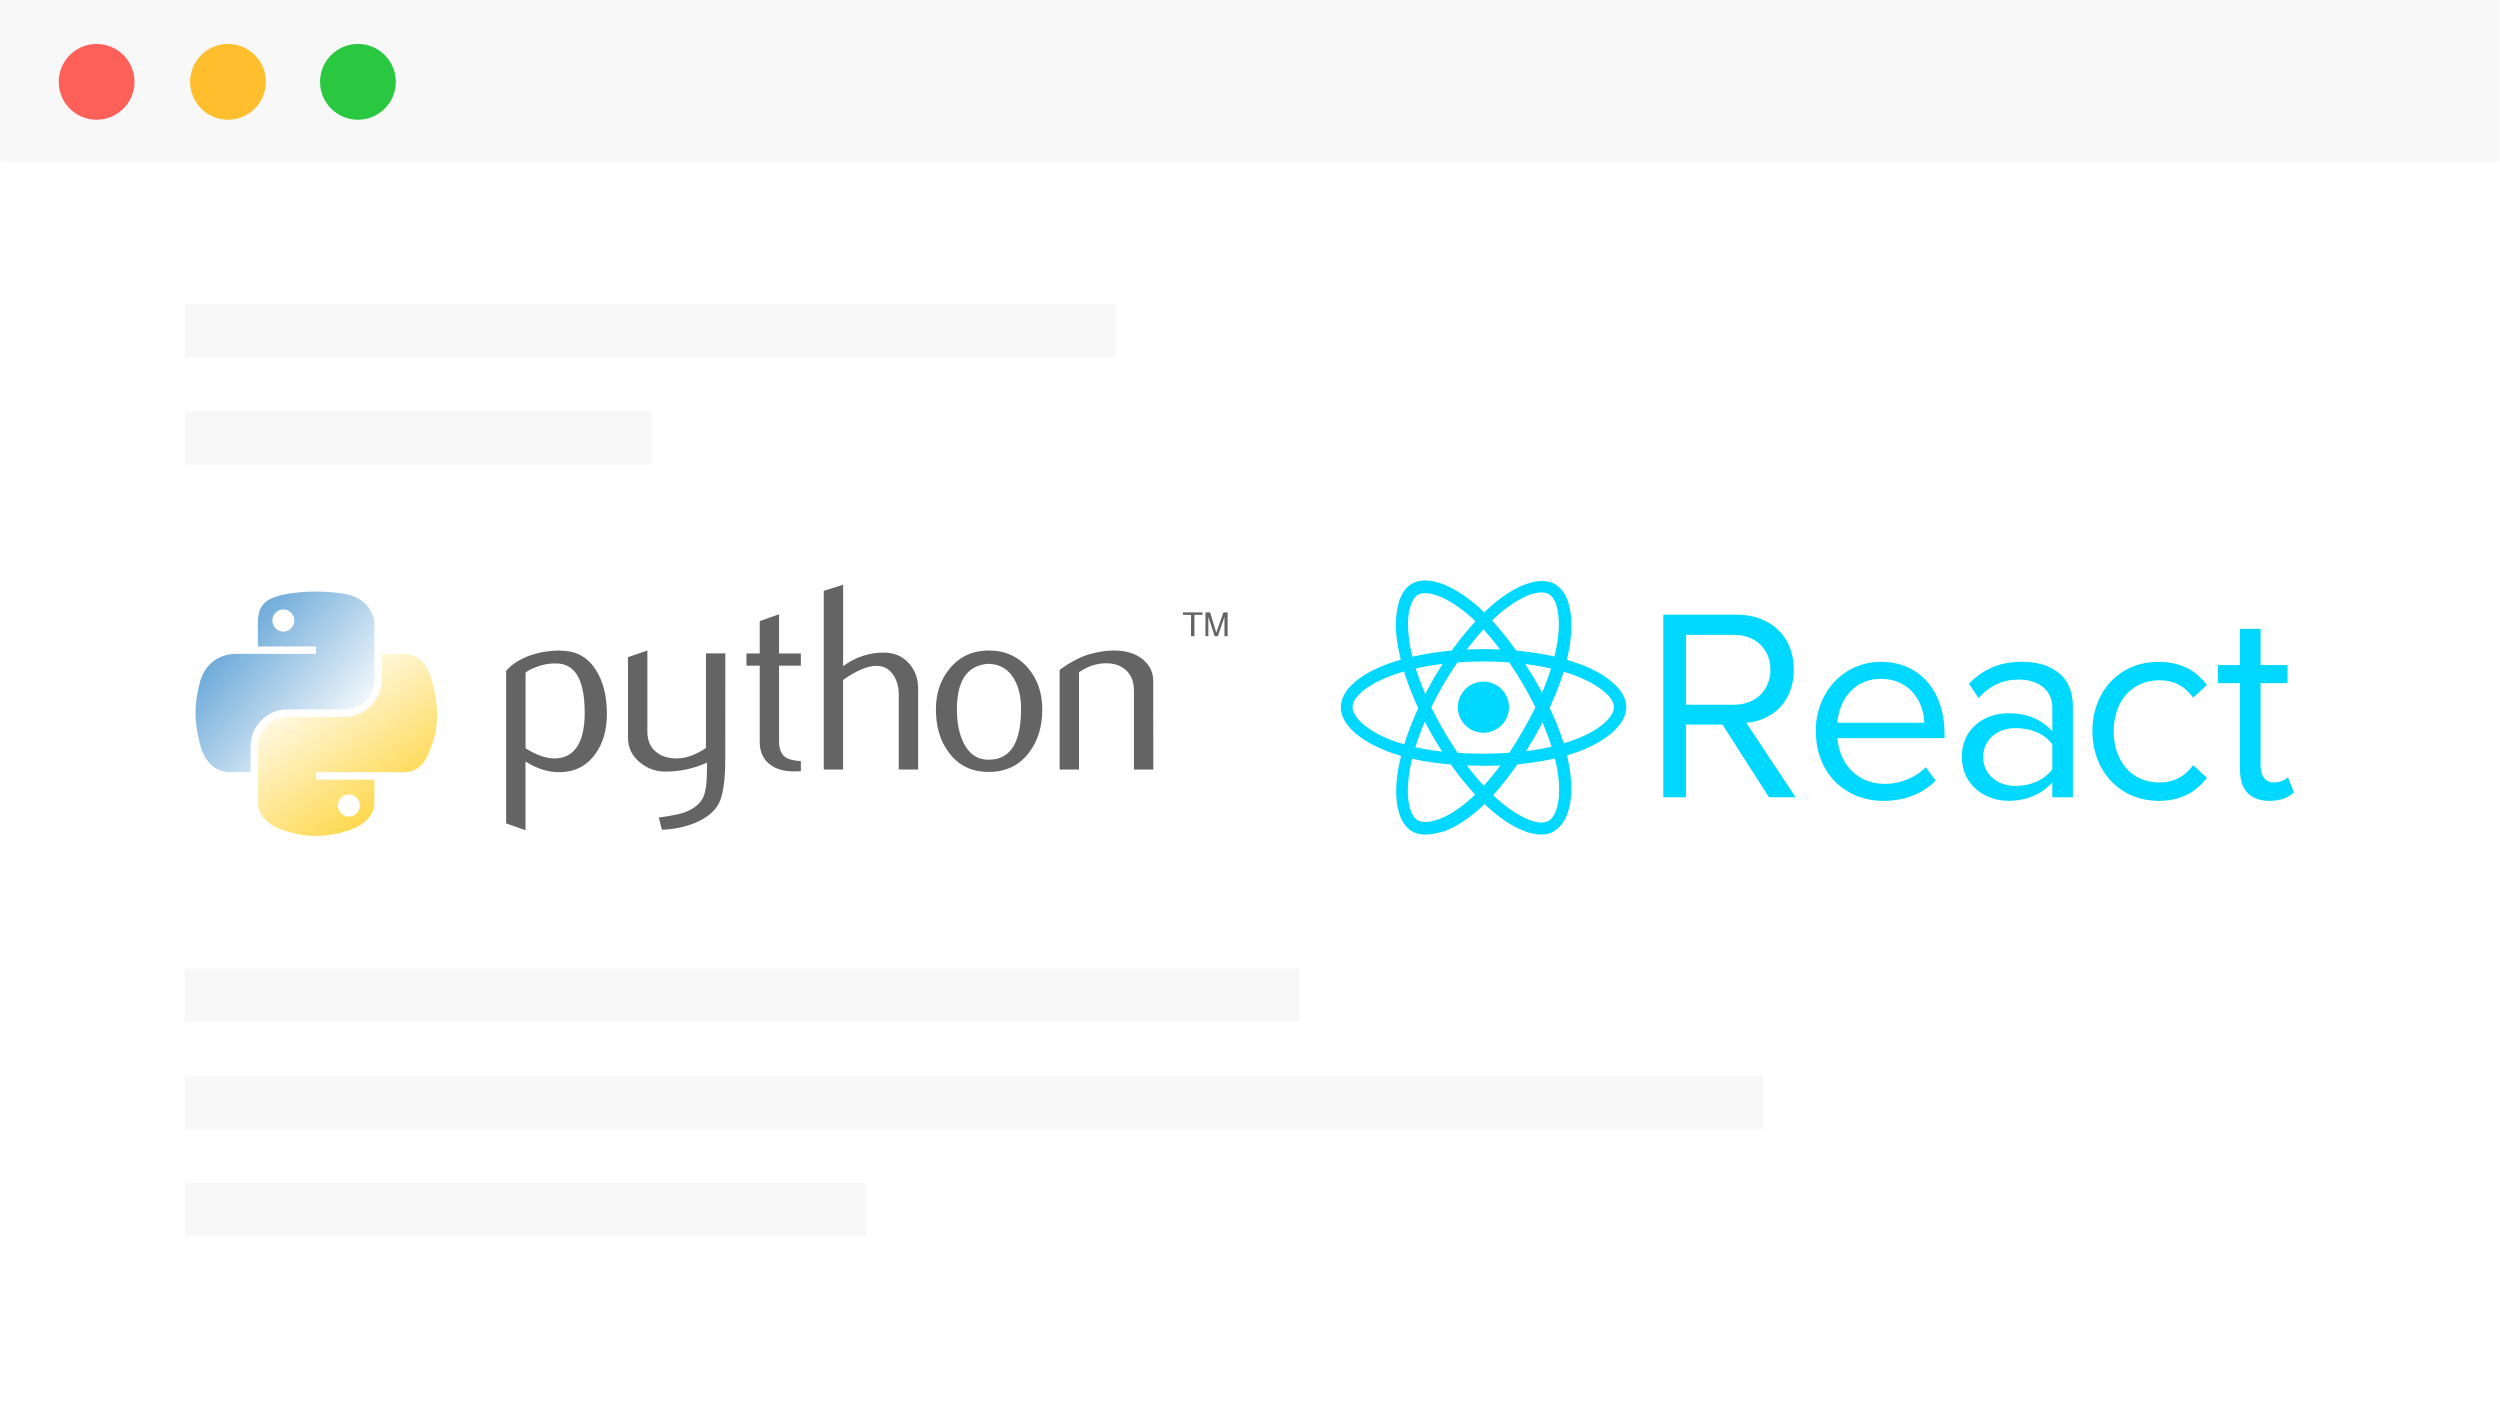 <?xml version="1.0" encoding="UTF-8" standalone="no"?>
<svg
   xmlns:dc="http://purl.org/dc/elements/1.1/"
   xmlns:cc="http://creativecommons.org/ns#"
   xmlns:rdf="http://www.w3.org/1999/02/22-rdf-syntax-ns#"
   xmlns:svg="http://www.w3.org/2000/svg"
   xmlns="http://www.w3.org/2000/svg"
   xmlns:xlink="http://www.w3.org/1999/xlink"
   xmlns:sodipodi="http://sodipodi.sourceforge.net/DTD/sodipodi-0.dtd"
   xmlns:inkscape="http://www.inkscape.org/namespaces/inkscape"
   version="1.1"
   width="41.788"
   height="23.604"
   id="svg88"
   viewBox="0 0 41.788 23.604"
   sodipodi:docname="art-tech.svg"
   inkscape:version="0.92.1 r15371">
  <rect x="0" y="0" width="41.788" height="23.604" fill="#333333" stroke="none"/>
  <defs
     id="defs92" />
  <sodipodi:namedview
     pagecolor="#ffffff"
     bordercolor="#666666"
     borderopacity="1"
     objecttolerance="10"
     gridtolerance="10"
     guidetolerance="10"
     inkscape:pageopacity="0"
     inkscape:pageshadow="2"
     inkscape:window-width="2560"
     inkscape:window-height="1377"
     id="namedview90"
     showgrid="false"
     inkscape:zoom="6.7961607"
     inkscape:cx="20.89415"
     inkscape:cy="11.80205"
     inkscape:window-x="-8"
     inkscape:window-y="-8"
     inkscape:window-maximized="1"
     inkscape:current-layer="svg88" />
  <path
     d="M 3e-4,0 V 23.604 H 41.788 V 0 Z"
     style="fill:#ffffff;fill-rule:evenodd"
     id="path2"
     inkscape:connector-curvature="0" />
  <path
     d="m 3.087,19.773 h 11.399 v 0.897 H 3.087 Z m 0,-14.697 H 18.652 V 5.973 H 3.087 Z m 0,1.794 h 7.811 V 7.766 H 3.087 Z m 0,9.316 h 18.631 v 0.897 H 3.087 Z m 0,1.794 h 26.385 v 0.897 H 3.087 Z"
     style="fill:#f8f8f8;fill-rule:evenodd"
     id="path4"
     inkscape:connector-curvature="0" />
  <path
     d="M 6e-4,0 V 2.703 H 41.782 V 0 Z"
     style="fill:#f8f8f8;fill-rule:evenodd"
     id="path6"
     inkscape:connector-curvature="0" />
  <path
     d="M 1.616,0.735 A 0.633,0.633 0 0 1 2.248,1.367 0.633,0.633 0 1 1 1.616,0.735 Z"
     style="fill:#fd6059;fill-rule:evenodd"
     id="path8"
     inkscape:connector-curvature="0" />
  <path
     d="M 3.811,0.735 A 0.633,0.633 0 0 1 4.444,1.367 0.633,0.633 0 1 1 3.811,0.735 Z"
     style="fill:#ffbe2e;fill-rule:evenodd"
     id="path10"
     inkscape:connector-curvature="0" />
  <path
     d="M 5.983,0.735 A 0.633,0.633 0 0 1 6.616,1.367 0.633,0.633 0 1 1 5.983,0.735 Z"
     style="fill:#2ac840;fill-rule:evenodd"
     id="path12"
     inkscape:connector-curvature="0" />
  <g
     id="Layer1000">
    <g
       id="Layer1001">
      <g
         id="Layer1002">
        <path
           d="m 25.223,11.821 a 0.427,0.427 0 0 1 -0.427,0.427 0.427,0.427 0 1 1 0.427,-0.427 z"
           style="fill:#00d8ff;fill-rule:evenodd"
           id="path14"
           inkscape:connector-curvature="0" />
      </g>
      <g
         id="Layer1003">
        <path
           d="m 24.796,12.8 c -0.599,0 -1.121,-0.071 -1.512,-0.207 -0.255,-0.089 -0.468,-0.202 -0.623,-0.332 -0.166,-0.142 -0.249,-0.29 -0.249,-0.439 0,-0.285 0.308,-0.557 0.83,-0.741 0.427,-0.148 0.978,-0.231 1.559,-0.231 0.569,0 1.115,0.077 1.535,0.225 0.249,0.083 0.457,0.196 0.605,0.32 0.16,0.136 0.243,0.279 0.243,0.427 0,0.29 -0.344,0.593 -0.901,0.777 -0.403,0.13 -0.925,0.202 -1.488,0.202 z m 0,-1.743 c -0.551,0 -1.091,0.077 -1.494,0.219 -0.344,0.118 -0.694,0.338 -0.694,0.545 0,0.083 0.065,0.184 0.178,0.285 0.136,0.113 0.326,0.219 0.557,0.296 0.373,0.13 0.872,0.196 1.446,0.196 0.54,0 1.044,-0.065 1.423,-0.196 0.528,-0.172 0.765,-0.421 0.765,-0.581 0,-0.077 -0.059,-0.178 -0.172,-0.267 -0.13,-0.107 -0.314,-0.207 -0.539,-0.285 -0.403,-0.136 -0.925,-0.213 -1.47,-0.213 z"
           style="fill:#00d8ff;fill-rule:evenodd"
           id="path17"
           inkscape:connector-curvature="0" />
      </g>
      <g
         id="Layer1004">
        <path
           d="m 23.83,13.95 c -0.089,0 -0.166,-0.018 -0.225,-0.053 -0.243,-0.142 -0.326,-0.545 -0.225,-1.085 0.083,-0.445 0.29,-0.96 0.581,-1.464 v 0 c 0.285,-0.492 0.628,-0.925 0.966,-1.221 0.196,-0.172 0.397,-0.296 0.575,-0.362 0.196,-0.071 0.367,-0.071 0.492,0 0.255,0.148 0.338,0.593 0.219,1.168 -0.083,0.409 -0.285,0.901 -0.563,1.387 -0.296,0.516 -0.623,0.937 -0.931,1.209 -0.202,0.178 -0.409,0.308 -0.599,0.373 -0.119,0.03 -0.207,0.048 -0.29,0.048 z m 0.296,-2.508 c -0.273,0.474 -0.48,0.984 -0.557,1.399 -0.065,0.356 -0.053,0.765 0.13,0.871 0.136,0.077 0.468,0.006 0.872,-0.35 0.296,-0.261 0.605,-0.658 0.889,-1.156 0.273,-0.468 0.462,-0.937 0.545,-1.328 0.053,-0.249 0.065,-0.474 0.036,-0.646 C 26.017,10.078 25.964,9.972 25.887,9.93 25.816,9.889 25.703,9.895 25.567,9.942 c -0.154,0.059 -0.338,0.172 -0.516,0.326 -0.32,0.284 -0.646,0.7 -0.925,1.174 z"
           style="fill:#00d8ff;fill-rule:evenodd"
           id="path20"
           inkscape:connector-curvature="0" />
      </g>
      <g
         id="Layer1005">
        <path
           d="m 25.762,13.95 c -0.231,0 -0.528,-0.142 -0.83,-0.403 -0.344,-0.296 -0.688,-0.729 -0.978,-1.233 v 0 c -0.285,-0.492 -0.492,-1.008 -0.575,-1.447 -0.053,-0.255 -0.059,-0.492 -0.024,-0.682 0.036,-0.207 0.118,-0.356 0.243,-0.427 0.255,-0.148 0.682,0.006 1.12,0.391 0.308,0.279 0.634,0.7 0.919,1.18 0.302,0.516 0.504,1.008 0.581,1.411 0.053,0.261 0.059,0.51 0.024,0.706 -0.042,0.213 -0.13,0.362 -0.255,0.439 -0.065,0.048 -0.142,0.065 -0.225,0.065 z M 24.132,12.213 c 0.273,0.474 0.617,0.907 0.937,1.18 0.279,0.237 0.634,0.433 0.818,0.326 0.136,-0.077 0.237,-0.403 0.13,-0.925 -0.077,-0.385 -0.267,-0.854 -0.557,-1.352 -0.273,-0.468 -0.581,-0.872 -0.877,-1.132 -0.19,-0.166 -0.379,-0.29 -0.545,-0.35 -0.142,-0.053 -0.267,-0.059 -0.338,-0.018 -0.071,0.042 -0.118,0.142 -0.148,0.285 -0.03,0.166 -0.018,0.374 0.024,0.605 0.083,0.415 0.279,0.907 0.557,1.381 z"
           style="fill:#00d8ff;fill-rule:evenodd"
           id="path23"
           inkscape:connector-curvature="0" />
      </g>
    </g>
    <g
       id="Layer1006">
      <path
         d="m 29.569,13.327 -0.777,-1.215 h -0.611 v 1.215 H 27.802 V 10.274 h 1.227 c 0.557,0 0.955,0.356 0.955,0.919 0,0.551 -0.373,0.854 -0.794,0.889 l 0.824,1.245 z m 0.024,-2.134 c 0,-0.344 -0.249,-0.581 -0.611,-0.581 h -0.8 v 1.168 l 0.8,10e-5 c 0.362,0 0.611,-0.243 0.611,-0.587 z"
         style="fill:#00d8ff;fill-rule:evenodd"
         id="path27"
         inkscape:connector-curvature="0" />
    </g>
    <g
       id="Layer1007">
      <path
         d="m 30.351,12.219 c 0,-0.64 0.457,-1.156 1.091,-1.156 0.67,0 1.061,0.522 1.061,1.186 v 0.089 h -1.79 c 0.03,0.415 0.32,0.765 0.794,0.765 0.249,0 0.51,-0.101 0.682,-0.279 l 0.166,0.225 c -0.219,0.219 -0.516,0.338 -0.877,0.338 -0.652,-0.006 -1.126,-0.474 -1.126,-1.168 z m 1.085,-0.872 c -0.474,0 -0.706,0.397 -0.723,0.735 h 1.452 c -0.006,-0.332 -0.225,-0.735 -0.729,-0.735 z"
         style="fill:#00d8ff;fill-rule:evenodd"
         id="path30"
         inkscape:connector-curvature="0" />
    </g>
    <g
       id="Layer1008">
      <path
         d="m 34.305,13.327 v -0.249 c -0.184,0.202 -0.433,0.308 -0.735,0.308 -0.373,0 -0.777,-0.249 -0.777,-0.735 0,-0.492 0.397,-0.729 0.777,-0.729 0.302,0 0.551,0.095 0.735,0.302 v -0.397 c 0,-0.296 -0.237,-0.468 -0.557,-0.468 -0.267,0 -0.48,0.095 -0.676,0.308 l -0.16,-0.237 c 0.237,-0.249 0.522,-0.368 0.883,-0.368 0.468,0 0.854,0.213 0.854,0.747 v 1.518 z m 0,-0.468 v -0.415 c -0.13,-0.184 -0.367,-0.273 -0.611,-0.273 -0.32,0 -0.545,0.202 -0.545,0.486 0,0.279 0.225,0.48 0.545,0.48 0.243,0 0.474,-0.095 0.611,-0.279 z"
         style="fill:#00d8ff;fill-rule:evenodd"
         id="path33"
         inkscape:connector-curvature="0" />
    </g>
    <g
       id="Layer1009">
      <path
         d="m 34.975,12.219 c 0,-0.652 0.445,-1.156 1.103,-1.156 0.403,0 0.64,0.166 0.812,0.385 l -0.231,0.213 c -0.148,-0.202 -0.332,-0.29 -0.563,-0.29 -0.474,0 -0.765,0.362 -0.765,0.854 0,0.492 0.29,0.854 0.765,0.854 0.231,0 0.415,-0.089 0.563,-0.29 l 0.231,0.213 c -0.172,0.219 -0.409,0.385 -0.812,0.385 -0.658,-0.006 -1.103,-0.51 -1.103,-1.168 z"
         style="fill:#00d8ff;fill-rule:evenodd"
         id="path36"
         inkscape:connector-curvature="0" />
      <path
         d="m 37.442,12.865 v -1.446 h -0.368 v -0.302 h 0.368 v -0.605 h 0.344 v 0.605 h 0.451 v 0.302 h -0.451 v 1.375 c 0,0.166 0.071,0.285 0.225,0.285 0.095,0 0.19,-0.042 0.231,-0.089 l 0.101,0.255 c -0.089,0.083 -0.213,0.142 -0.415,0.142 -0.326,-0.006 -0.486,-0.19 -0.486,-0.522 z"
         style="fill:#00d8ff;fill-rule:evenodd"
         id="path38"
         inkscape:connector-curvature="0" />
    </g>
  </g>
  <g
     id="Layer1010">
    <g
       id="Layer1011">
      <path
         d="m 9.773,11.906 c 0,-0.529 -0.151,-0.801 -0.453,-0.816 -0.12,-0.006 -0.237,0.013 -0.351,0.058 -0.091,0.033 -0.152,0.065 -0.184,0.097 v 1.263 c 0.193,0.121 0.364,0.177 0.514,0.169 0.316,-0.021 0.475,-0.278 0.475,-0.771 z m 0.372,0.022 c 0,0.269 -0.063,0.492 -0.19,0.669 -0.141,0.201 -0.337,0.304 -0.588,0.31 -0.189,0.006 -0.383,-0.053 -0.583,-0.177 v 1.148 L 8.46,13.763 v -2.548 c 0.053,-0.065 0.121,-0.121 0.204,-0.169 0.193,-0.112 0.427,-0.17 0.702,-0.173 l 0.005,0.005 c 0.252,-0.003 0.446,0.1 0.582,0.31 0.127,0.192 0.191,0.439 0.191,0.74 z"
         style="fill:#646464;fill-rule:evenodd"
         id="path42"
         inkscape:connector-curvature="0" />
      <path
         d="m 12.123,12.681 c 0,0.361 -0.036,0.61 -0.108,0.749 -0.073,0.139 -0.211,0.25 -0.415,0.332 -0.165,0.065 -0.344,0.101 -0.536,0.107 l -0.053,-0.204 c 0.195,-0.026 0.333,-0.053 0.412,-0.08 0.157,-0.053 0.265,-0.135 0.324,-0.244 0.048,-0.089 0.071,-0.259 0.071,-0.51 v -0.084 c -0.221,0.101 -0.453,0.15 -0.696,0.15 -0.159,0 -0.3,-0.05 -0.421,-0.15 -0.136,-0.109 -0.204,-0.248 -0.204,-0.416 v -1.347 l 0.324,-0.111 v 1.356 c 0,0.145 0.047,0.256 0.14,0.335 0.093,0.078 0.215,0.116 0.363,0.113 0.148,-0.003 0.307,-0.061 0.476,-0.173 v -1.582 h 0.324 z"
         style="fill:#646464;fill-rule:evenodd"
         id="path44"
         inkscape:connector-curvature="0" />
      <path
         d="m 13.387,12.89 c -0.039,0.003 -0.074,0.005 -0.107,0.005 -0.183,0 -0.326,-0.044 -0.428,-0.131 -0.102,-0.087 -0.153,-0.208 -0.153,-0.362 v -1.275 h -0.222 v -0.204 h 0.222 v -0.541 l 0.323,-0.115 v 0.656 h 0.364 v 0.204 h -0.364 v 1.266 c 0,0.121 0.033,0.207 0.098,0.258 0.056,0.041 0.145,0.065 0.266,0.071 z"
         style="fill:#646464;fill-rule:evenodd"
         id="path46"
         inkscape:connector-curvature="0" />
      <path
         d="m 15.347,12.863 h -0.324 v -1.25 c 0,-0.127 -0.03,-0.237 -0.089,-0.328 -0.068,-0.103 -0.163,-0.155 -0.285,-0.155 -0.148,0 -0.334,0.078 -0.557,0.235 v 1.498 H 13.769 V 9.876 l 0.324,-0.102 v 1.36 c 0.207,-0.15 0.433,-0.226 0.678,-0.226 0.171,0 0.31,0.058 0.416,0.173 0.107,0.115 0.16,0.259 0.16,0.43 v 1.351 z"
         style="fill:#646464;fill-rule:evenodd"
         id="path48"
         inkscape:connector-curvature="0" />
      <path
         d="m 17.068,11.855 c 0,-0.203 -0.039,-0.371 -0.116,-0.504 -0.091,-0.162 -0.233,-0.247 -0.425,-0.256 -0.355,0.021 -0.532,0.275 -0.532,0.762 0,0.224 0.037,0.41 0.111,0.56 0.095,0.191 0.237,0.285 0.427,0.282 0.356,-0.003 0.534,-0.284 0.534,-0.844 z m 0.354,0.002 c 0,0.289 -0.074,0.53 -0.222,0.723 -0.163,0.215 -0.387,0.323 -0.674,0.323 -0.284,0 -0.505,-0.108 -0.665,-0.323 -0.145,-0.192 -0.217,-0.433 -0.217,-0.723 0,-0.272 0.078,-0.501 0.235,-0.687 0.165,-0.198 0.383,-0.297 0.652,-0.297 0.269,0 0.488,0.099 0.656,0.297 0.157,0.186 0.235,0.415 0.235,0.687 z"
         style="fill:#646464;fill-rule:evenodd"
         id="path50"
         inkscape:connector-curvature="0" />
      <path
         d="m 19.278,12.863 h -0.324 v -1.32 c 0,-0.145 -0.044,-0.258 -0.131,-0.339 -0.087,-0.081 -0.203,-0.12 -0.348,-0.117 -0.154,0.003 -0.3,0.053 -0.439,0.15 v 1.626 h -0.324 v -1.666 c 0.186,-0.136 0.358,-0.224 0.514,-0.266 0.148,-0.039 0.278,-0.058 0.39,-0.058 0.077,0 0.149,0.007 0.217,0.022 0.127,0.029 0.231,0.084 0.31,0.164 0.089,0.089 0.133,0.195 0.133,0.319 z"
         style="fill:#646464;fill-rule:evenodd"
         id="path52"
         inkscape:connector-curvature="0" />
      <defs
         id="defs60">
        <linearGradient
           id="grad1">
          <stop
             offset="0%"
             stop-color="#5a9fd4"
             stop-opacity="1"
             id="stop54" />
          <stop
             offset="100%"
             stop-color="#ffffff"
             stop-opacity="1"
             id="stop56" />
        </linearGradient>
        <linearGradient
           xlink:href="#grad1"
           id="grad2"
           x1="0"
           y1="0"
           x2="0"
           y2="1"
           gradientTransform="rotate(-49,0.5,0.5)"
           gradientUnits="objectBoundingBox" />
      </defs>
      <path
         d="M 5.263,9.888 C 5.096,9.889 4.938,9.903 4.798,9.928 4.385,10.001 4.31,10.153 4.31,10.435 v 0.371 h 0.974 v 0.124 H 4.31 3.945 c -0.283,0 -0.531,0.17 -0.609,0.494 -0.089,0.371 -0.093,0.603 0,0.99 0.069,0.288 0.235,0.494 0.518,0.494 h 0.335 v -0.445 c 0,-0.322 0.278,-0.605 0.609,-0.605 h 0.973 c 0.271,0 0.487,-0.223 0.487,-0.495 V 10.435 C 6.258,10.171 6.035,9.972 5.771,9.928 5.603,9.9 5.43,9.888 5.263,9.888 Z M 4.736,10.187 c 0.101,0 0.183,0.084 0.183,0.186 0,0.102 -0.082,0.185 -0.183,0.185 -0.101,0 -0.183,-0.083 -0.183,-0.185 0,-0.103 0.082,-0.186 0.183,-0.186 z"
         style="fill:url(#grad2)"
         id="path62"
         inkscape:connector-curvature="0" />
      <defs
         id="defs70">
        <linearGradient
           id="grad3">
          <stop
             offset="0%"
             stop-color="#ffd43b"
             stop-opacity="1"
             id="stop64" />
          <stop
             offset="100%"
             stop-color="#ffffff"
             stop-opacity="1"
             id="stop66" />
        </linearGradient>
        <linearGradient
           xlink:href="#grad3"
           id="grad4"
           x1="0"
           y1="0"
           x2="0"
           y2="1"
           gradientTransform="rotate(146,0.5,0.5)"
           gradientUnits="objectBoundingBox" />
      </defs>
      <path
         d="m 6.379,10.93 v 0.433 c 0,0.335 -0.284,0.618 -0.609,0.618 H 4.798 c -0.267,0 -0.487,0.228 -0.487,0.495 v 0.928 c 0,0.264 0.23,0.419 0.487,0.495 0.308,0.091 0.604,0.107 0.973,0 0.245,-0.071 0.487,-0.214 0.487,-0.495 V 13.031 H 5.285 v -0.124 h 0.973 0.487 c 0.283,0 0.389,-0.198 0.487,-0.494 0.102,-0.305 0.097,-0.599 0,-0.99 -0.07,-0.282 -0.204,-0.494 -0.487,-0.494 z M 5.832,13.279 c 0.101,0 0.183,0.083 0.183,0.185 0,0.103 -0.082,0.186 -0.183,0.186 -0.101,0 -0.183,-0.084 -0.183,-0.186 0,-0.102 0.082,-0.185 0.183,-0.185 z"
         style="fill:url(#grad4)"
         id="path72"
         inkscape:connector-curvature="0" />
      <path
         d="m 19.908,10.634 h 0.057 v -0.356 h 0.135 v -0.042 h -0.326 v 0.042 h 0.135 z m 0.241,0 h 0.049 v -0.325 l 0.105,0.325 h 0.054 l 0.11,-0.324 v 0.324 h 0.053 v -0.398 h -0.07 l -0.12,0.341 -0.102,-0.341 h -0.078 z"
         style="fill:#646464;fill-rule:evenodd"
         id="path74"
         inkscape:connector-curvature="0" />
      <g
         id="Layer1012">
        <defs
           id="defs81">
          <radialGradient
             id="grad5"
             cx="0.75"
             cy="0.75"
             r="0.3">
            <stop
               offset="0%"
               stop-color="#ffffff"
               stop-opacity="1"
               id="stop76" />
            <stop
               offset="100%"
               stop-color="#7f7f7f"
               stop-opacity="1"
               id="stop78" />
          </radialGradient>
        </defs>
        <path
           d="m 6.601,14.529 c 0,0.14 -0.585,0.253 -1.306,0.253 -0.721,0 -1.306,-0.113 -1.306,-0.253 0,-0.14 0.585,-0.253 1.306,-0.253 0.721,0 1.306,0.113 1.306,0.253 z"
           style="fill:url(#grad5);fill-opacity:0"
           id="path83"
           inkscape:connector-curvature="0" />
      </g>
    </g>
  </g>
</svg>
